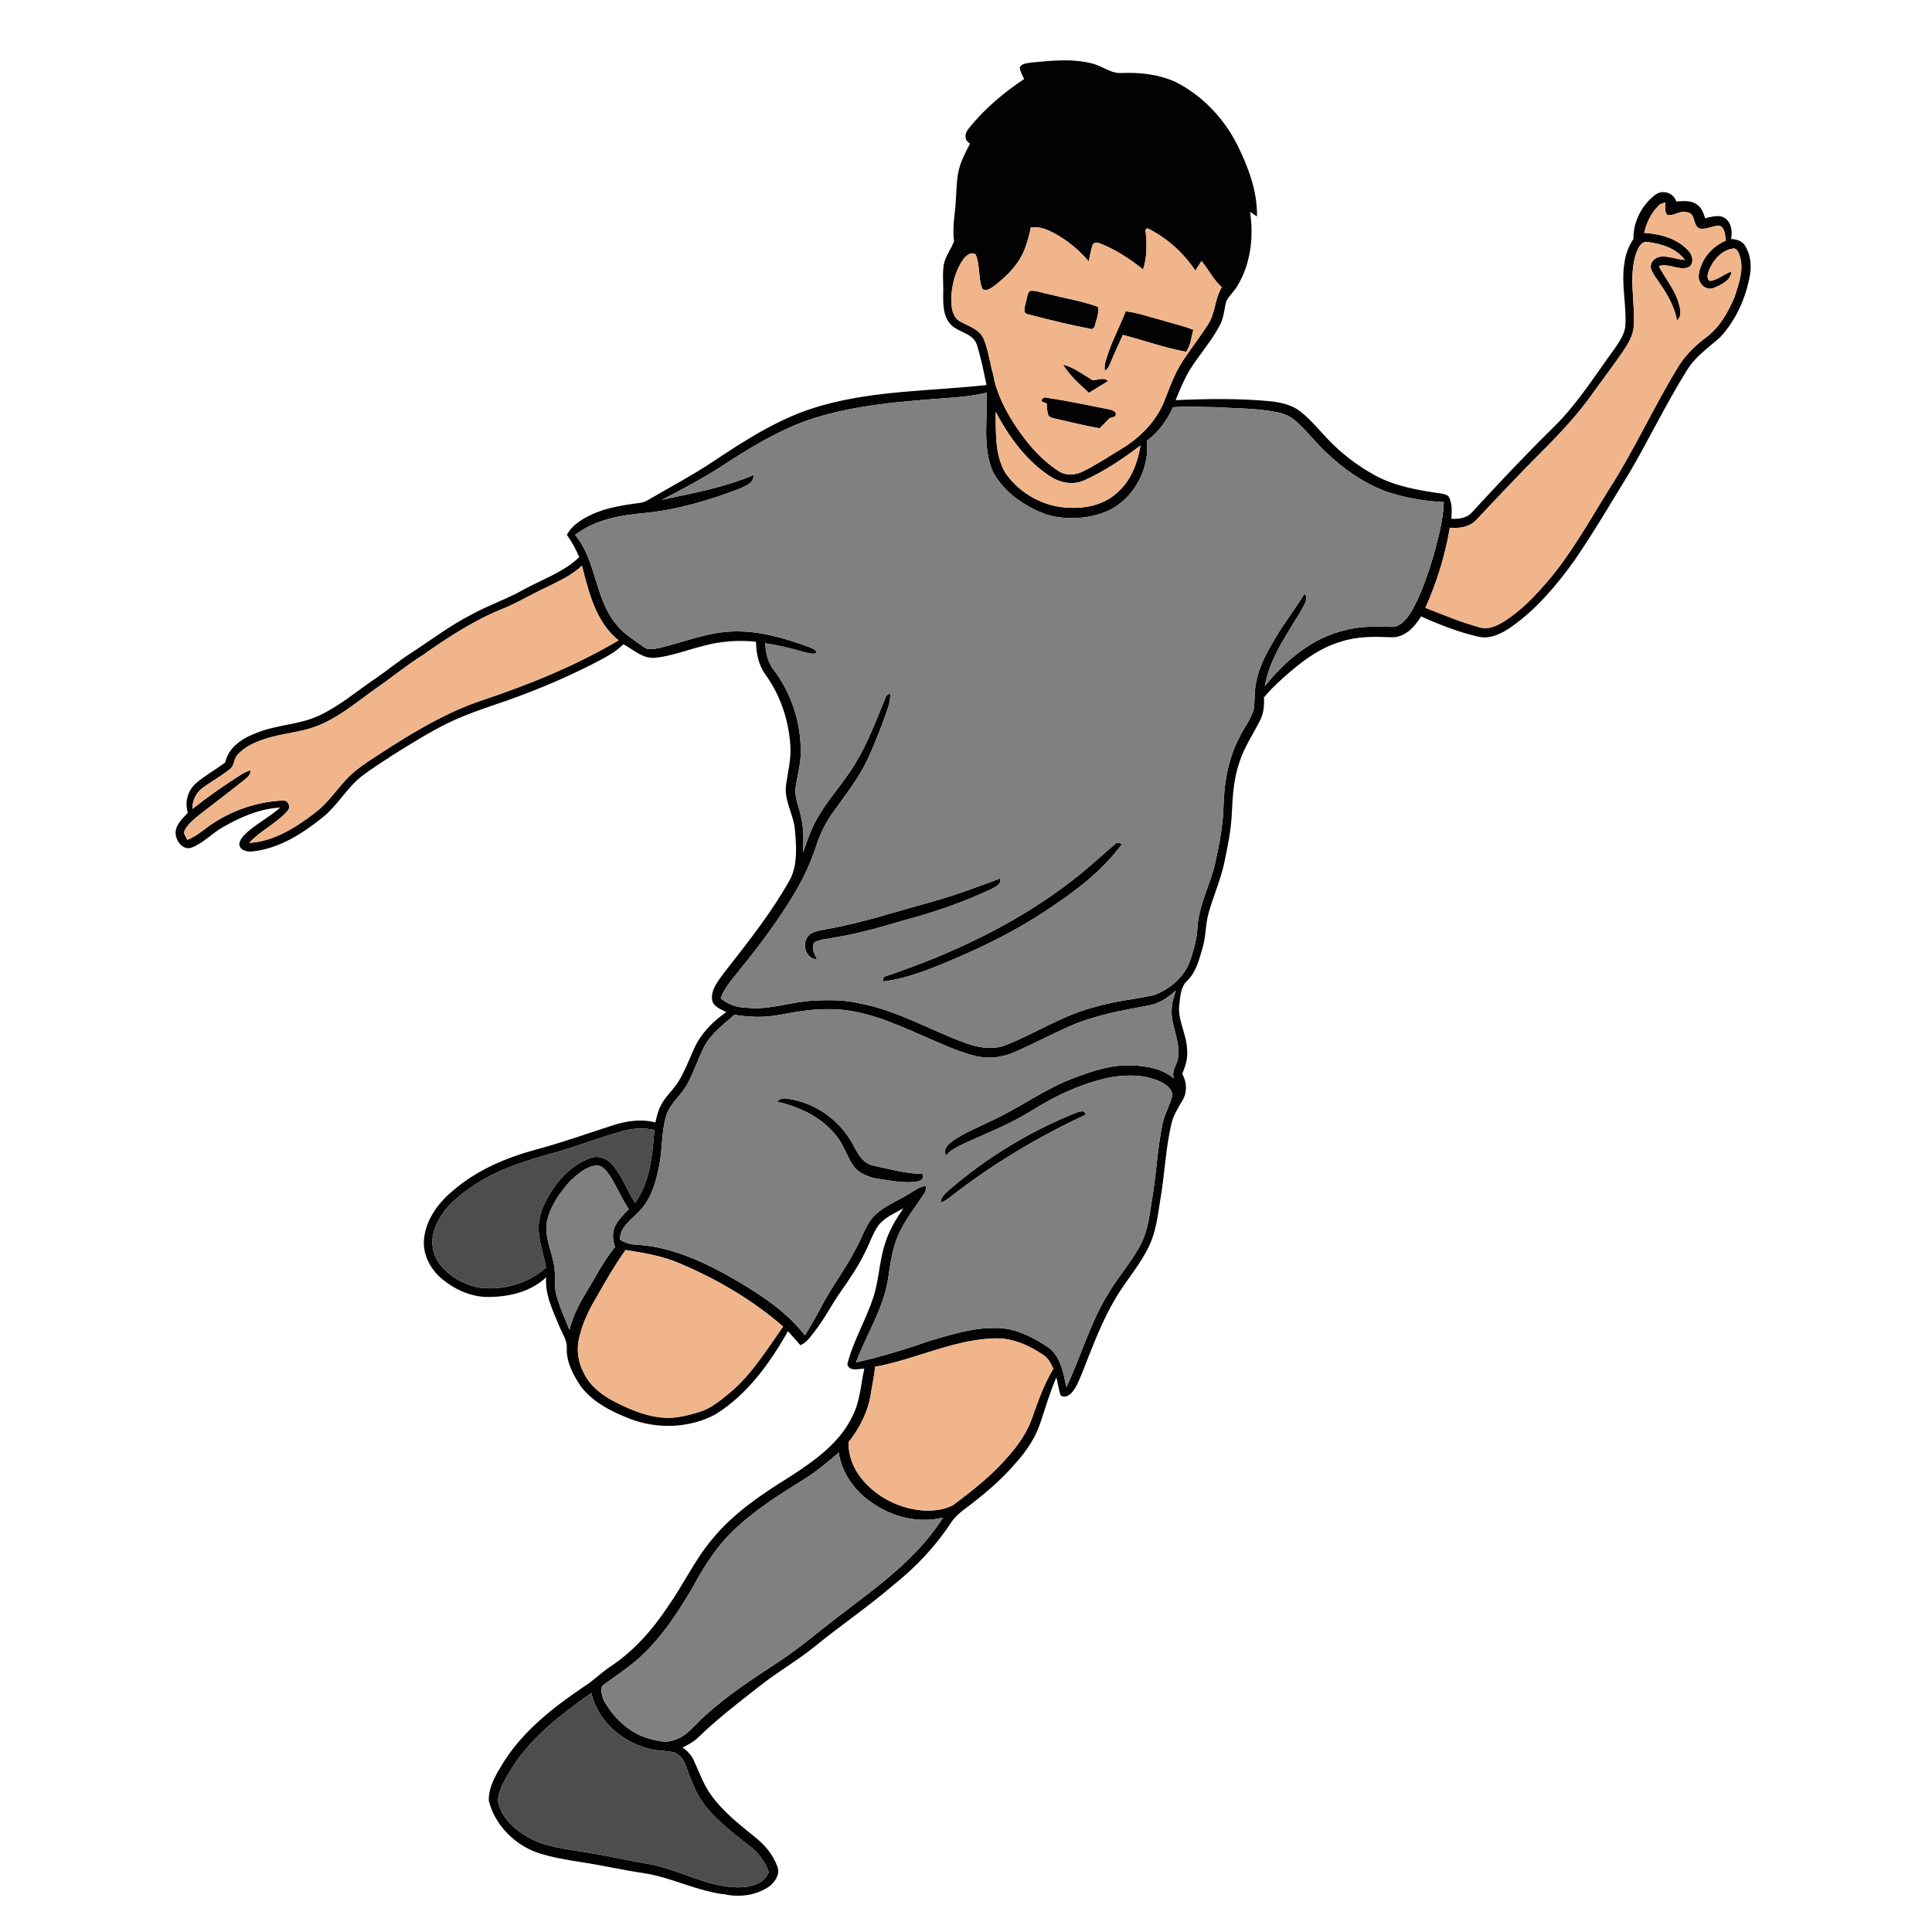 <?xml version="1.0" encoding="UTF-8" ?>
<!DOCTYPE svg PUBLIC "-//W3C//DTD SVG 1.1//EN" "http://www.w3.org/Graphics/SVG/1.1/DTD/svg11.dtd">
<svg width="1000pt" height="1000pt" viewBox="0 0 1000 1000" version="1.1" xmlns="http://www.w3.org/2000/svg">
    <g id="#020202ff">
        <path fill="#020202" opacity="1.00"
            d=" M 533.84 32.37 C 544.15 31.39 554.76 30.24 564.95 32.77 C 570.44 33.99 575.08 38.32 580.95 37.77 C 590.33 37.43 599.98 38.52 608.57 42.47 C 622.50 49.54 633.68 61.43 640.60 75.36 C 646.21 86.78 650.87 99.14 650.61 112.05 C 649.71 111.44 647.92 110.22 647.02 109.62 C 648.95 122.48 647.43 136.33 640.67 147.64 C 639.02 150.63 636.32 152.91 634.70 155.90 C 633.66 160.06 633.45 164.48 631.39 168.34 C 627.03 176.69 620.60 183.72 615.66 191.71 C 612.78 196.60 610.64 201.88 608.49 207.12 C 625.06 206.38 641.72 206.13 658.25 207.76 C 663.44 208.39 668.78 209.66 673.00 212.93 C 679.54 218.04 684.46 224.83 690.47 230.50 C 696.67 236.51 703.72 241.61 711.26 245.80 C 721.87 251.70 734.05 253.77 745.93 255.44 C 747.51 255.81 749.68 256.00 750.23 257.86 C 751.72 261.21 751.42 264.96 751.22 268.53 C 755.10 268.73 759.37 268.19 762.04 265.01 C 775.76 250.12 789.64 235.35 804.09 221.16 C 816.42 209.13 825.52 194.40 835.63 180.58 C 838.05 177.04 840.71 173.37 841.26 169.00 C 842.06 157.96 838.92 146.92 840.84 135.92 C 841.36 131.52 843.02 127.34 845.48 123.68 C 845.31 114.83 849.74 106.13 856.77 100.82 C 860.48 97.94 866.26 99.78 867.62 104.27 C 871.14 104.11 875.10 103.56 878.17 105.75 C 880.71 107.33 881.72 110.26 882.58 112.96 C 885.95 112.26 889.89 110.79 893.01 113.04 C 896.33 115.45 896.69 119.96 896.01 123.69 C 898.68 123.85 901.58 124.54 903.11 126.96 C 905.98 131.37 906.65 136.98 905.82 142.10 C 903.69 154.19 898.51 165.99 889.98 174.92 C 883.90 180.20 877.10 184.95 872.93 192.02 C 862.30 209.04 853.64 227.19 843.50 244.49 C 834.30 259.56 825.33 274.80 815.41 289.41 C 806.07 302.47 795.61 315.07 782.40 324.38 C 777.40 327.85 771.40 331.02 765.13 329.54 C 754.92 327.16 745.10 323.38 735.58 319.04 C 732.21 324.51 727.05 330.21 720.02 329.84 C 711.61 329.50 702.99 329.32 694.87 331.88 C 682.70 335.18 672.62 343.24 663.43 351.55 C 660.18 354.50 657.00 357.57 654.23 360.99 C 654.43 365.10 654.11 369.35 652.13 373.04 C 648.60 379.95 644.23 386.49 641.72 393.89 C 638.62 402.59 637.98 411.91 637.59 421.07 C 637.18 430.05 635.31 438.85 633.46 447.62 C 631.52 455.93 628.10 463.79 625.75 471.97 C 623.82 478.27 624.29 485.01 622.25 491.28 C 620.59 497.03 618.99 503.18 614.61 507.53 C 611.11 510.59 610.99 515.59 610.41 519.86 C 609.39 527.93 614.18 535.13 614.42 543.08 C 614.94 547.49 613.64 551.80 611.90 555.80 C 614.25 559.89 614.59 565.11 612.22 569.27 C 609.94 573.20 607.41 577.08 606.35 581.56 C 603.32 594.25 602.90 607.36 600.69 620.19 C 599.33 628.49 598.52 637.07 594.84 644.75 C 590.35 654.48 583.05 662.47 577.63 671.64 C 570.32 683.79 565.44 697.16 560.24 710.29 C 558.68 713.91 557.41 717.80 554.76 720.81 C 553.38 722.39 550.81 723.80 548.93 722.17 C 547.98 719.17 547.58 716.03 546.77 713.00 C 543.44 720.58 541.12 728.53 538.53 736.38 C 535.96 744.12 531.37 751.01 525.94 757.03 C 518.12 766.22 508.81 773.98 499.18 781.19 C 496.53 783.15 494.05 785.40 492.23 788.17 C 484.16 800.45 473.96 811.24 462.47 820.38 C 449.49 831.56 435.28 841.19 421.99 852.00 C 412.75 859.56 402.28 865.41 392.98 872.89 C 382.14 881.33 371.21 889.74 361.35 899.34 C 359.02 901.54 356.20 903.12 353.32 904.48 C 355.62 906.24 357.84 908.27 359.01 910.99 C 361.94 917.27 364.21 923.95 368.39 929.57 C 374.43 937.84 382.58 944.22 390.47 950.62 C 395.73 954.72 400.26 960.00 402.43 966.39 C 403.84 970.18 401.14 974.01 398.32 976.31 C 391.76 980.89 383.28 982.22 375.51 980.56 C 360.52 978.94 347.00 971.35 332.09 969.37 C 321.65 967.81 311.36 965.41 300.93 963.86 C 293.46 962.69 285.98 961.44 278.77 959.14 C 266.49 955.07 256.21 944.70 253.01 932.10 C 252.74 924.61 257.09 917.95 260.85 911.78 C 271.78 894.61 288.36 882.25 305.04 871.11 C 309.01 868.02 312.73 864.62 316.99 861.92 C 328.56 853.95 337.97 843.29 345.66 831.61 C 353.63 820.43 359.37 807.80 368.18 797.21 C 379.45 783.20 394.66 773.14 409.78 763.76 C 422.02 755.73 434.73 746.71 441.17 733.10 C 445.23 725.46 445.50 716.66 447.38 708.39 C 444.41 708.43 439.63 710.16 438.59 706.10 C 441.57 694.22 448.03 683.53 451.89 671.94 C 454.97 662.82 455.05 653.04 458.02 643.90 C 460.04 637.20 463.63 631.11 467.63 625.42 C 463.04 628.06 457.75 630.06 454.52 634.50 C 451.62 638.61 450.18 643.50 447.85 647.93 C 444.40 655.18 439.86 661.82 435.28 668.39 C 430.51 675.09 426.84 682.50 421.77 689.00 C 419.58 691.69 417.65 694.91 414.28 696.27 C 412.13 693.85 409.97 691.44 407.85 689.00 C 398.42 705.69 386.75 721.92 370.18 732.16 C 356.60 739.34 339.96 739.82 325.72 734.24 C 316.34 730.54 306.82 725.77 300.61 717.54 C 296.76 711.74 293.21 705.22 293.35 698.06 C 293.72 693.84 291.09 690.34 289.57 686.64 C 289.55 686.60 289.51 686.50 289.49 686.46 C 286.21 678.33 281.93 670.12 282.72 661.06 C 274.86 668.61 263.62 671.24 253.01 671.32 C 244.16 671.44 235.64 667.61 228.88 662.08 C 222.76 657.02 218.61 649.15 219.49 641.08 C 220.57 631.14 226.85 622.55 234.39 616.34 C 246.79 605.57 262.24 599.08 277.97 594.87 C 291.35 591.30 304.36 586.54 317.56 582.37 C 324.50 580.11 332.05 579.08 339.21 580.98 C 339.95 577.94 340.62 574.84 342.11 572.07 C 344.39 567.54 348.38 564.23 351.06 559.98 C 354.49 554.44 356.74 548.30 359.44 542.39 C 362.94 534.74 369.08 528.59 375.94 523.88 C 372.98 522.28 368.79 520.96 368.50 516.97 C 368.21 511.81 371.85 507.59 374.68 503.63 C 387.02 487.80 399.69 472.05 409.36 454.39 C 412.81 446.80 412.18 438.16 411.50 430.07 C 410.99 421.84 405.63 414.43 406.89 406.03 C 407.81 399.37 409.60 392.75 409.09 385.96 C 408.23 372.81 403.93 359.65 396.05 349.00 C 392.60 344.11 391.40 338.04 391.29 332.16 C 382.03 331.19 372.60 331.89 363.63 334.43 C 355.42 336.44 347.45 339.67 338.99 340.48 C 332.64 341.02 327.89 336.26 322.70 333.47 C 319.55 336.52 315.83 338.90 311.98 340.97 C 296.06 349.49 279.40 356.57 262.40 362.61 C 252.40 366.03 242.31 369.28 232.75 373.83 C 222.43 378.81 212.73 384.94 203.03 391.00 C 197.60 394.57 192.08 398.02 186.95 401.99 C 179.35 408.09 174.62 416.96 167.03 423.07 C 156.57 431.44 144.67 439.12 131.05 440.65 C 128.27 441.07 124.26 440.41 123.84 437.00 C 124.18 434.18 126.41 432.16 128.39 430.36 C 133.66 425.87 139.85 422.62 145.02 418.01 C 134.41 418.54 124.33 422.96 115.23 428.22 C 109.75 431.34 105.36 436.22 99.47 438.62 C 94.69 440.49 90.95 435.27 90.86 431.01 C 91.01 426.69 94.50 423.65 97.22 420.71 C 95.51 415.29 97.14 409.17 101.43 405.42 C 106.12 401.37 111.62 398.39 116.56 394.65 C 118.24 386.56 125.97 381.82 133.19 379.20 C 143.58 375.01 155.21 375.16 165.36 370.29 C 175.87 365.35 184.73 357.72 194.26 351.24 C 200.20 347.25 205.69 342.63 211.68 338.71 C 222.44 331.79 232.62 323.92 244.06 318.10 C 252.80 313.23 262.37 310.12 271.06 305.15 C 280.77 299.83 291.68 296.19 299.81 288.38 C 298.08 284.34 296.04 280.44 293.41 276.91 C 295.64 272.41 299.96 269.58 304.25 267.29 C 311.42 263.50 319.50 261.97 327.45 260.80 C 329.98 260.36 332.74 260.44 335.00 259.05 C 346.12 252.51 357.56 246.51 368.34 239.41 C 386.25 227.45 404.74 215.48 425.75 209.80 C 453.38 202.03 482.30 202.41 510.60 199.29 C 509.16 192.28 507.75 185.22 505.62 178.39 C 503.52 172.06 495.40 172.18 491.61 167.40 C 488.10 163.13 488.13 157.23 488.20 151.99 C 488.40 147.03 487.70 142.04 488.48 137.11 C 489.21 132.58 492.38 129.01 493.82 124.75 C 492.71 117.49 494.51 110.30 494.77 103.05 C 495.20 97.50 495.09 91.83 496.69 86.45 C 497.93 82.15 500.14 78.24 502.11 74.25 C 498.86 72.63 499.29 68.88 501.42 66.48 C 509.46 56.42 519.42 48.03 530.10 40.89 C 529.25 38.99 528.06 37.15 527.83 35.03 C 528.74 32.66 531.75 32.80 533.84 32.37 M 858.48 106.47 C 854.58 110.23 852.21 115.31 851.02 120.54 C 859.39 121.05 868.36 123.45 874.08 129.97 C 876.26 132.21 877.07 137.05 873.61 138.48 C 868.59 140.00 863.62 136.02 858.60 137.75 C 861.83 143.95 866.52 149.40 868.64 156.16 C 869.64 159.31 870.85 163.34 868.00 165.91 C 866.65 158.15 862.43 151.34 857.96 145.03 C 856.66 143.11 855.18 141.22 854.55 138.97 C 853.73 135.69 856.95 132.97 859.98 132.78 C 864.09 132.57 867.97 134.34 872.06 134.52 C 867.70 128.52 859.98 126.22 852.95 125.25 C 849.49 124.59 847.89 128.45 846.88 131.04 C 842.78 143.38 846.49 156.41 845.61 169.05 C 845.28 173.64 842.85 177.71 840.36 181.46 C 835.38 188.73 830.05 195.74 824.90 202.89 C 817.14 213.96 807.94 223.92 798.36 233.42 C 786.73 245.12 775.38 257.10 764.12 269.14 C 760.59 272.82 755.30 273.62 750.44 273.15 C 748.04 287.44 743.68 301.38 737.81 314.62 C 747.10 318.24 756.32 322.13 765.97 324.75 C 770.43 326.05 774.85 323.90 778.58 321.60 C 785.75 316.99 792.04 311.10 797.65 304.70 C 811.72 289.45 821.70 271.11 832.61 253.60 C 845.62 233.42 855.53 211.45 867.97 190.93 C 871.65 184.51 876.97 179.22 882.84 174.78 C 889.97 169.65 894.40 161.71 897.78 153.80 C 900.02 146.73 903.01 139.00 900.21 131.65 C 899.65 130.34 898.77 128.31 897.03 128.64 C 891.10 129.51 886.78 134.55 884.58 139.82 C 884.00 141.57 883.09 144.05 884.90 145.41 C 889.15 145.11 892.23 141.81 896.16 140.59 C 895.82 145.31 890.74 147.47 886.95 149.06 C 882.67 150.78 878.47 146.22 879.31 142.03 C 880.43 134.30 886.07 127.51 893.28 124.59 C 892.83 121.88 893.03 118.12 890.07 116.80 C 886.61 116.79 883.39 118.81 879.91 118.35 C 875.86 117.05 877.94 110.22 873.13 109.87 C 869.50 108.67 866.38 112.11 862.92 111.20 C 861.37 109.42 862.06 106.93 861.89 104.80 C 860.68 105.20 859.34 105.44 858.48 106.47 M 530.77 127.85 C 527.98 136.13 521.57 142.58 514.82 147.83 C 513.02 149.06 510.55 151.19 508.41 149.43 C 506.32 143.80 507.29 137.45 505.08 131.86 C 503.12 129.98 500.13 132.12 498.83 133.87 C 494.63 139.67 492.76 146.92 492.35 153.99 C 492.41 158.29 492.57 163.74 496.70 166.24 C 501.01 168.74 506.63 170.18 508.98 175.03 C 511.62 180.98 512.22 187.56 514.06 193.77 C 515.41 202.00 519.07 209.63 523.27 216.76 C 529.77 227.22 537.63 237.23 548.11 243.95 C 551.98 246.36 556.94 245.88 560.87 243.85 C 567.60 240.45 573.93 236.32 580.36 232.38 C 590.47 226.36 599.22 217.30 603.23 206.07 C 606.10 198.65 608.97 191.11 613.68 184.63 C 617.41 179.06 621.57 173.79 625.15 168.13 C 629.13 162.25 628.67 154.67 632.40 148.66 C 628.08 144.85 625.61 139.47 621.88 135.13 C 620.82 136.78 619.76 138.43 618.70 140.08 C 612.51 130.78 603.93 123.04 593.87 118.14 C 593.63 118.33 593.13 118.72 592.88 118.91 C 593.69 125.78 593.81 132.80 591.68 139.46 C 585.01 134.15 577.81 129.39 569.88 126.20 C 568.46 125.59 566.53 125.08 565.55 126.67 C 564.57 129.47 564.19 132.42 563.53 135.30 C 559.22 130.29 554.26 125.84 548.59 122.42 C 544.05 119.73 539.04 116.93 533.55 117.72 C 532.88 121.16 532.00 124.56 530.77 127.85 M 493.10 205.79 C 467.80 207.76 442.04 209.30 417.84 217.58 C 401.74 223.38 387.07 232.45 372.81 241.78 C 363.05 247.98 352.85 253.48 342.54 258.71 C 358.55 255.29 374.82 252.34 389.96 245.91 C 390.38 250.35 385.28 251.67 382.14 253.22 C 366.59 259.09 350.46 263.88 333.87 265.51 C 321.23 266.67 307.99 268.87 297.69 276.86 C 308.80 290.29 307.76 309.68 318.90 323.09 C 322.68 328.07 328.20 331.14 333.11 334.84 C 335.48 336.78 338.77 335.80 341.50 335.34 C 353.33 332.48 364.82 327.79 377.07 326.94 C 391.73 325.96 406.08 330.17 419.66 335.25 C 420.73 335.92 423.02 336.41 422.29 338.19 C 419.80 338.72 417.36 337.76 414.98 337.18 C 408.79 335.34 402.46 333.96 396.08 332.94 C 396.36 337.50 397.23 342.21 399.93 346.01 C 409.76 358.67 414.99 374.91 414.43 390.93 C 414.22 396.38 412.70 401.64 411.89 407.01 C 410.96 412.53 413.67 417.69 414.65 423.01 C 416.11 429.01 415.93 435.23 415.63 441.35 C 416.75 437.98 417.91 434.61 419.27 431.33 C 424.47 417.90 435.08 407.70 442.48 395.56 C 449.09 384.79 453.51 372.89 458.29 361.25 C 458.62 360.00 459.68 359.34 460.82 358.93 C 460.82 361.47 460.48 364.02 459.61 366.43 C 456.71 375.01 453.35 383.44 449.68 391.73 C 445.12 401.90 438.17 410.69 431.72 419.69 C 427.72 425.05 424.70 431.07 422.61 437.42 C 420.05 445.42 416.57 453.11 412.39 460.39 C 403.95 474.89 393.93 488.39 383.33 501.38 C 379.62 506.28 375.08 510.81 373.02 516.74 C 376.92 520.00 381.84 521.63 386.90 521.66 C 398.48 522.82 409.56 518.49 421.03 517.91 C 429.05 517.54 437.20 517.44 445.06 519.38 C 464.51 522.98 481.66 533.36 500.09 539.99 C 506.67 542.40 514.12 543.54 520.81 540.86 C 536.38 534.64 550.65 525.19 567.07 521.12 C 576.93 518.14 587.23 517.24 597.27 515.11 C 605.83 511.87 613.72 505.17 616.37 496.14 C 618.03 490.91 619.58 485.59 619.78 480.06 C 620.50 468.43 626.38 458.09 628.94 446.89 C 631.22 436.72 633.18 426.42 633.34 415.97 C 633.74 404.12 635.95 392.16 641.55 381.60 C 643.87 376.67 647.55 372.34 648.96 367.01 C 649.61 362.40 649.12 357.66 650.21 353.10 C 651.76 344.30 656.40 336.53 660.89 328.95 C 665.36 321.52 670.84 314.74 675.18 307.23 C 677.34 309.68 675.28 312.72 674.04 315.06 C 666.56 327.87 657.20 340.25 654.67 355.23 C 665.27 341.85 679.29 330.08 696.27 326.17 C 704.00 324.13 712.06 324.16 719.99 324.45 C 724.94 324.74 728.19 320.27 730.52 316.54 C 735.71 307.58 738.88 297.63 741.96 287.80 C 744.34 278.64 747.04 269.41 747.31 259.88 C 736.97 259.44 726.66 257.57 716.88 254.20 C 705.32 249.75 695.02 242.43 686.11 233.90 C 680.80 228.88 676.39 222.98 670.90 218.14 C 668.14 215.57 664.58 214.03 660.91 213.34 C 650.09 211.20 639.00 211.40 628.03 210.72 C 621.06 210.76 614.07 210.14 607.11 210.81 C 604.14 217.61 599.55 223.66 593.63 228.16 C 595.29 244.04 585.30 260.85 569.89 265.80 C 560.88 268.72 550.90 269.04 541.80 266.35 C 530.44 262.29 519.65 254.88 513.86 244.06 C 508.46 231.15 511.17 216.83 510.79 203.27 C 504.97 204.57 499.05 205.38 493.10 205.79 M 520.31 244.67 C 527.79 255.58 540.69 262.71 553.98 262.80 C 563.01 263.27 572.64 260.71 579.15 254.17 C 585.70 247.98 588.93 239.29 590.31 230.56 C 581.34 237.41 571.88 243.77 561.59 248.46 C 555.73 251.28 548.78 250.07 543.51 246.52 C 531.09 238.45 522.22 226.04 515.33 213.15 C 515.56 223.74 514.80 235.16 520.31 244.67 M 282.31 304.25 C 274.59 307.82 267.33 312.34 259.39 315.43 C 244.92 321.39 231.76 329.96 219.03 338.95 C 210.48 344.29 202.72 350.74 194.43 356.44 C 185.00 363.14 176.06 370.83 165.26 375.31 C 156.19 379.19 146.13 379.41 136.85 382.57 C 131.69 384.25 126.45 386.59 122.86 390.81 C 121.08 392.71 121.31 395.69 119.61 397.58 C 115.02 401.46 109.66 404.27 104.86 407.85 C 101.40 410.34 99.54 414.47 99.60 418.70 C 107.89 412.19 116.49 406.09 125.43 400.53 C 126.73 399.76 128.14 399.23 129.54 398.68 C 129.90 400.91 128.09 402.33 126.58 403.59 C 118.98 409.66 111.20 415.49 103.53 421.48 C 100.54 423.96 97.24 426.41 95.50 429.99 C 94.76 431.69 96.44 433.20 96.93 434.74 C 102.11 432.71 106.14 428.74 110.77 425.80 C 121.52 418.86 134.13 414.82 146.91 414.30 C 149.44 414.52 150.55 417.91 148.82 419.70 C 143.10 426.25 134.83 429.88 128.96 436.28 C 141.76 435.55 152.97 428.38 162.89 420.82 C 169.18 416.14 173.61 409.58 178.83 403.84 C 183.98 398.11 190.63 394.12 197.00 389.92 C 213.80 379.01 231.13 368.52 250.27 362.23 C 274.44 354.12 298.19 344.45 320.17 331.44 C 308.40 321.98 304.77 306.70 301.23 292.78 C 295.83 297.94 288.90 300.95 282.31 304.25 M 608.54 512.69 C 604.51 516.50 599.66 519.65 594.10 520.51 C 580.20 523.08 566.13 525.61 553.14 531.42 C 543.59 535.63 534.39 540.60 524.78 544.70 C 518.76 547.32 511.94 548.17 505.52 546.71 C 495.83 544.48 486.88 540.03 477.77 536.20 C 462.00 529.23 445.51 521.89 427.92 522.37 C 419.68 522.25 411.56 523.84 403.49 525.29 C 395.82 526.76 387.87 526.58 380.20 525.22 C 374.40 530.36 367.81 535.10 364.26 542.21 C 361.02 548.76 358.81 555.80 355.15 562.15 C 351.95 567.53 346.51 571.52 344.75 577.74 C 342.36 585.88 342.90 594.50 341.31 602.79 C 339.62 611.42 337.25 620.49 330.88 626.94 C 326.85 631.24 320.78 635.05 320.90 641.68 C 323.63 643.41 326.77 644.22 330.00 644.28 C 348.68 645.51 365.91 653.87 381.83 663.14 C 394.63 670.77 407.45 679.28 416.67 691.19 C 419.65 686.28 422.52 681.30 425.18 676.21 C 430.60 665.82 437.87 656.52 443.15 646.05 C 446.46 640.12 448.26 633.12 453.42 628.41 C 458.30 623.96 464.57 621.53 470.17 618.17 C 473.04 616.41 475.81 614.17 479.29 613.83 C 479.50 615.39 479.07 616.92 478.12 618.17 C 473.55 625.00 468.43 631.54 465.02 639.06 C 461.68 646.60 460.77 654.88 459.51 662.95 C 456.87 678.03 448.34 691.03 443.06 705.19 C 455.92 702.27 468.57 698.47 481.00 694.08 C 492.70 690.68 504.62 686.80 516.96 687.40 C 526.12 687.71 534.48 692.12 542.00 697.00 C 548.94 701.57 550.39 710.51 551.95 718.04 C 559.32 702.49 563.95 685.68 572.86 670.84 C 578.36 661.12 586.20 652.90 591.08 642.81 C 594.35 635.97 595.03 628.32 596.27 620.94 C 598.53 607.86 599.02 594.53 601.76 581.52 C 602.80 576.45 605.68 571.98 606.79 566.93 C 606.78 563.88 604.04 561.66 601.56 560.34 C 593.48 556.19 583.90 556.12 575.12 557.56 C 560.41 560.51 546.61 566.93 533.97 574.89 C 523.11 581.70 511.11 586.35 499.49 591.68 C 496.01 593.43 492.22 594.95 489.69 598.07 C 487.77 595.16 490.59 592.40 492.80 590.78 C 499.00 586.27 506.26 583.57 513.07 580.15 C 527.76 573.46 540.80 563.53 556.00 557.89 C 565.58 554.33 575.59 550.92 585.96 551.43 C 593.52 551.77 601.61 553.12 607.57 558.18 C 606.06 553.84 610.04 550.34 609.86 546.07 C 610.68 537.47 605.37 529.63 606.58 521.04 C 606.63 518.12 607.91 515.48 608.54 512.69 M 321.85 585.55 C 311.51 588.50 301.44 592.29 291.17 595.43 C 275.61 599.81 259.66 604.10 245.99 613.05 C 237.54 618.69 228.88 625.44 225.28 635.32 C 222.80 641.29 223.36 648.47 227.20 653.75 C 232.13 660.55 240.03 664.95 248.19 666.51 C 260.42 668.00 273.30 664.36 282.60 656.17 C 281.54 649.39 278.88 642.89 278.76 635.97 C 278.65 629.44 281.36 623.24 284.70 617.76 C 289.55 609.85 296.47 602.69 305.35 599.50 C 309.54 597.76 314.29 599.54 317.04 602.96 C 322.02 608.81 324.69 616.17 328.70 622.66 C 336.49 611.71 337.69 597.83 338.71 584.85 C 333.13 583.61 327.32 584.01 321.85 585.55 M 295.22 611.19 C 289.92 616.99 285.22 623.74 283.27 631.46 C 281.45 639.15 285.20 646.49 286.58 653.91 C 287.87 659.28 286.55 664.90 287.97 670.26 C 289.62 676.48 292.37 682.32 294.74 688.29 C 296.38 681.75 299.34 675.64 302.86 669.92 C 307.88 661.66 312.23 652.90 318.39 645.40 C 317.02 641.92 316.74 637.83 318.48 634.43 C 320.19 631.13 322.90 628.51 325.44 625.87 C 321.74 620.28 319.16 614.05 315.59 608.41 C 313.93 606.17 312.03 603.32 308.95 603.23 C 303.43 603.66 299.12 607.65 295.22 611.19 M 308.66 671.63 C 304.81 677.94 301.62 684.72 299.91 691.94 C 298.33 697.96 299.01 704.50 301.89 710.03 C 305.18 717.40 311.96 722.48 319.01 725.97 C 326.81 729.88 335.11 733.32 343.92 733.81 C 350.02 734.22 355.99 732.61 361.78 730.88 C 368.21 729.03 373.32 724.46 378.41 720.33 C 389.44 710.86 397.02 698.34 405.34 686.62 C 389.54 672.88 371.25 662.16 351.99 654.02 C 343.05 650.11 333.35 648.48 323.77 647.01 C 318.21 654.89 313.35 663.22 308.66 671.63 M 452.95 707.44 C 452.57 712.03 451.49 716.52 450.81 721.08 C 449.46 730.44 445.02 739.10 439.21 746.47 C 439.08 752.48 441.05 758.55 444.56 763.45 C 451.94 773.92 464.21 780.51 476.88 781.74 C 482.37 782.15 488.17 781.69 493.15 779.14 C 503.37 771.52 513.52 763.59 521.83 753.83 C 527.00 748.07 531.50 741.58 534.11 734.25 C 537.19 725.40 540.38 716.50 545.21 708.42 C 543.99 705.95 542.80 703.29 540.48 701.66 C 532.77 696.30 523.65 692.21 514.06 692.79 C 492.86 693.59 473.60 703.71 452.95 707.44 M 414.61 766.66 C 403.24 773.71 391.92 780.98 381.96 789.98 C 371.86 798.91 364.51 810.44 358.19 822.22 C 351.96 832.69 345.37 843.06 337.01 851.98 C 330.10 859.91 321.23 865.71 312.76 871.79 C 309.97 873.50 311.71 877.18 312.27 879.70 C 317.13 888.50 324.69 896.19 334.40 899.43 C 339.26 900.88 344.66 902.55 349.59 900.41 C 355.90 898.34 359.67 892.59 364.48 888.44 C 376.27 877.62 389.70 868.85 403.06 860.13 C 414.23 852.75 424.33 843.96 434.99 835.90 C 454.35 821.11 474.90 806.51 488.07 785.54 C 475.38 788.62 461.77 785.20 451.23 777.77 C 442.49 771.76 435.62 762.50 434.12 751.84 C 427.95 757.20 421.63 762.43 414.61 766.66 M 265.83 913.81 C 262.40 919.48 258.24 925.26 257.67 932.05 C 259.70 942.58 269.31 949.47 278.56 953.51 C 289.69 957.43 301.60 958.13 313.10 960.45 C 321.05 962.10 329.03 963.62 337.03 965.05 C 351.96 967.95 365.55 976.39 381.00 976.87 C 387.34 977.05 395.27 975.63 397.88 968.96 C 395.94 963.19 392.00 958.34 387.10 954.81 C 379.69 949.02 372.20 943.14 366.05 935.98 C 360.79 929.84 357.94 922.19 355.28 914.68 C 354.12 911.29 351.99 907.74 348.25 906.89 C 343.92 905.99 339.39 906.27 335.14 904.91 C 321.48 901.26 309.15 890.37 306.08 876.24 C 291.16 886.96 275.97 898.16 265.83 913.81 Z" />
        <path fill="#020202" opacity="1.00"
            d=" M 533.46 150.48 C 536.70 150.37 539.81 151.74 542.99 152.30 C 551.41 154.45 560.14 155.80 568.28 158.82 C 568.99 162.36 567.32 166.04 566.40 169.47 C 566.09 169.69 565.47 170.14 565.16 170.36 C 554.09 168.27 543.12 165.56 532.22 162.71 C 528.81 162.14 530.73 158.19 531.06 155.99 C 531.78 154.23 531.52 151.31 533.46 150.48 Z" />
        <path fill="#020202" opacity="1.00"
            d=" M 582.64 161.13 C 588.75 161.83 594.59 163.96 600.53 165.47 C 606.22 167.32 612.14 168.46 617.69 170.73 C 616.50 174.47 616.40 179.02 613.89 182.08 C 602.81 180.01 592.09 176.25 581.21 173.32 C 579.28 177.72 577.15 182.03 575.32 186.48 C 574.43 188.46 573.83 190.76 571.84 191.97 C 571.35 188.49 572.78 185.23 573.87 182.02 C 576.35 174.87 579.97 168.20 582.64 161.13 Z" />
        <path fill="#020202" opacity="1.00"
            d=" M 550.21 188.72 C 555.92 190.12 560.60 193.92 565.60 196.83 C 568.21 196.69 571.38 195.07 573.53 197.27 C 570.24 199.32 566.89 201.26 563.62 203.33 C 558.74 198.86 553.67 194.44 550.21 188.72 Z" />
        <path fill="#020202" opacity="1.00"
            d=" M 539.03 207.73 C 539.25 206.15 540.33 205.34 541.92 205.90 C 552.52 207.40 562.99 209.76 573.51 211.78 C 575.38 212.07 578.87 213.12 577.08 215.60 C 576.40 215.81 575.03 216.21 574.35 216.42 C 572.64 218.21 570.90 219.98 569.11 221.70 C 561.65 220.38 554.30 218.54 546.91 216.88 C 545.51 216.46 543.91 216.33 542.80 215.29 C 541.88 213.29 541.94 211.03 541.82 208.89 C 540.89 208.49 539.96 208.11 539.03 207.73 Z" />
        <path fill="#020202" opacity="1.00"
            d=" M 577.05 436.98 C 578.05 435.74 579.55 436.37 580.78 436.84 C 570.63 450.69 556.76 461.18 542.57 470.57 C 528.05 480.38 512.38 488.35 496.32 495.30 C 483.73 500.72 470.87 506.24 457.18 508.03 C 456.73 506.42 457.51 505.41 459.07 505.08 C 493.41 493.48 526.72 477.72 555.44 455.38 C 562.94 449.61 569.86 443.13 577.05 436.98 Z" />
        <path fill="#020202" opacity="1.00"
            d=" M 481.03 467.12 C 493.44 463.72 505.50 459.25 517.54 454.74 C 518.63 457.78 515.18 458.96 513.12 460.16 C 498.97 466.84 484.14 471.99 469.03 476.03 C 457.14 479.50 445.25 483.07 433.00 485.08 C 429.22 485.90 425.21 486.01 421.67 487.66 C 419.64 490.46 421.56 493.82 422.87 496.46 C 417.24 496.59 415.03 489.00 417.93 484.95 C 420.16 481.86 424.37 481.73 427.76 480.91 C 445.88 477.81 463.33 471.92 481.03 467.12 Z" />
        <path fill="#020202" opacity="1.00"
            d=" M 402.37 570.29 C 403.34 568.72 405.19 568.37 406.91 568.61 C 421.18 570.25 434.25 579.32 441.19 591.84 C 443.67 596.36 446.09 601.89 451.64 603.22 C 460.11 605.07 468.56 607.40 477.27 607.63 C 478.87 609.39 476.71 611.38 474.87 611.53 C 468.39 612.60 461.86 611.20 455.44 610.33 C 450.28 609.55 444.80 607.77 441.65 603.33 C 438.24 598.51 436.77 592.55 432.95 587.98 C 425.46 578.40 414.02 572.90 402.37 570.29 Z" />
        <path fill="#020202" opacity="1.00"
            d=" M 556.22 576.24 C 558.02 575.69 561.41 573.89 561.95 576.97 C 538.34 587.95 515.80 601.34 495.05 617.09 C 492.39 618.99 490.07 621.52 486.84 622.46 C 486.94 619.40 489.54 617.55 491.55 615.64 C 510.77 599.11 532.72 585.74 556.22 576.24 Z" />
    </g>
    <g id="#f0b58bff">
        <path fill="#f0b58b" opacity="1.00"
            d=" M 858.48 106.47 C 859.34 105.44 860.68 105.20 861.89 104.80 C 862.06 106.93 861.37 109.42 862.92 111.20 C 866.38 112.11 869.50 108.67 873.13 109.87 C 877.94 110.22 875.86 117.05 879.91 118.35 C 883.39 118.81 886.61 116.79 890.07 116.80 C 893.03 118.12 892.83 121.88 893.28 124.59 C 886.07 127.51 880.43 134.30 879.31 142.03 C 878.47 146.22 882.67 150.78 886.95 149.06 C 890.74 147.47 895.82 145.31 896.16 140.59 C 892.23 141.81 889.15 145.11 884.90 145.41 C 883.09 144.05 884.00 141.57 884.58 139.82 C 886.78 134.55 891.10 129.51 897.03 128.64 C 898.77 128.31 899.65 130.34 900.21 131.65 C 903.01 139.00 900.02 146.73 897.78 153.80 C 894.40 161.71 889.97 169.65 882.84 174.78 C 876.97 179.22 871.65 184.51 867.97 190.93 C 855.53 211.45 845.62 233.42 832.61 253.60 C 821.70 271.11 811.72 289.45 797.65 304.70 C 792.04 311.10 785.75 316.99 778.58 321.60 C 774.85 323.90 770.43 326.05 765.97 324.75 C 756.32 322.13 747.10 318.24 737.81 314.62 C 743.68 301.38 748.04 287.44 750.44 273.15 C 755.30 273.62 760.59 272.82 764.12 269.14 C 775.38 257.10 786.73 245.12 798.36 233.42 C 807.94 223.92 817.14 213.96 824.90 202.89 C 830.05 195.74 835.38 188.73 840.36 181.46 C 842.85 177.71 845.28 173.64 845.61 169.05 C 846.49 156.41 842.78 143.38 846.88 131.04 C 847.89 128.45 849.49 124.59 852.95 125.25 C 859.98 126.22 867.70 128.52 872.06 134.52 C 867.97 134.34 864.09 132.57 859.98 132.78 C 856.95 132.97 853.73 135.69 854.55 138.97 C 855.18 141.22 856.66 143.11 857.96 145.03 C 862.43 151.34 866.65 158.15 868.00 165.91 C 870.85 163.34 869.64 159.31 868.64 156.16 C 866.52 149.40 861.83 143.95 858.60 137.75 C 863.62 136.02 868.59 140.00 873.61 138.48 C 877.07 137.05 876.26 132.21 874.08 129.97 C 868.36 123.45 859.39 121.05 851.02 120.54 C 852.21 115.31 854.58 110.23 858.48 106.47 Z" />
        <path fill="#f0b58b" opacity="1.00"
            d=" M 530.77 127.85 C 532.00 124.56 532.88 121.16 533.55 117.72 C 539.04 116.93 544.05 119.73 548.59 122.42 C 554.26 125.84 559.22 130.29 563.53 135.30 C 564.19 132.42 564.57 129.47 565.55 126.67 C 566.53 125.08 568.46 125.59 569.88 126.20 C 577.81 129.39 585.01 134.15 591.68 139.46 C 593.81 132.80 593.69 125.78 592.88 118.91 C 593.13 118.72 593.63 118.33 593.87 118.14 C 603.93 123.04 612.51 130.78 618.70 140.08 C 619.76 138.43 620.82 136.78 621.88 135.13 C 625.61 139.47 628.08 144.85 632.40 148.66 C 628.67 154.67 629.13 162.25 625.15 168.13 C 621.57 173.79 617.41 179.06 613.68 184.63 C 608.97 191.11 606.10 198.65 603.23 206.07 C 599.22 217.30 590.47 226.36 580.36 232.38 C 573.93 236.32 567.60 240.45 560.87 243.85 C 556.94 245.88 551.98 246.36 548.11 243.95 C 537.63 237.23 529.77 227.22 523.27 216.76 C 519.07 209.63 515.41 202.00 514.06 193.77 C 512.22 187.56 511.62 180.98 508.98 175.03 C 506.63 170.18 501.01 168.74 496.70 166.24 C 492.57 163.74 492.41 158.29 492.35 153.99 C 492.76 146.92 494.63 139.67 498.83 133.87 C 500.13 132.12 503.12 129.98 505.08 131.86 C 507.29 137.45 506.32 143.80 508.41 149.43 C 510.55 151.19 513.02 149.06 514.82 147.83 C 521.57 142.58 527.98 136.13 530.77 127.85 M 533.46 150.48 C 531.52 151.31 531.78 154.23 531.06 155.99 C 530.73 158.19 528.81 162.14 532.22 162.71 C 543.12 165.56 554.09 168.27 565.16 170.36 C 565.47 170.14 566.09 169.69 566.40 169.47 C 567.32 166.04 568.99 162.36 568.28 158.82 C 560.14 155.80 551.41 154.45 542.99 152.30 C 539.81 151.74 536.70 150.37 533.46 150.48 M 582.64 161.13 C 579.97 168.20 576.35 174.87 573.87 182.02 C 572.78 185.23 571.35 188.49 571.84 191.97 C 573.83 190.76 574.43 188.46 575.32 186.48 C 577.15 182.03 579.28 177.72 581.21 173.32 C 592.09 176.25 602.81 180.01 613.89 182.08 C 616.40 179.02 616.50 174.47 617.69 170.73 C 612.14 168.46 606.22 167.32 600.53 165.47 C 594.59 163.96 588.75 161.83 582.64 161.13 M 550.21 188.72 C 553.67 194.44 558.74 198.86 563.62 203.33 C 566.89 201.26 570.24 199.32 573.53 197.27 C 571.38 195.07 568.21 196.69 565.60 196.83 C 560.60 193.92 555.92 190.12 550.21 188.72 M 539.03 207.73 C 539.96 208.11 540.89 208.49 541.82 208.89 C 541.94 211.03 541.88 213.29 542.80 215.29 C 543.91 216.33 545.51 216.46 546.91 216.88 C 554.30 218.54 561.65 220.38 569.11 221.70 C 570.90 219.98 572.64 218.21 574.35 216.42 C 575.03 216.21 576.40 215.81 577.08 215.60 C 578.87 213.12 575.38 212.07 573.51 211.78 C 562.99 209.76 552.52 207.40 541.92 205.90 C 540.33 205.34 539.25 206.15 539.03 207.73 Z" />
        <path fill="#f0b58b" opacity="1.00"
            d=" M 520.31 244.67 C 514.80 235.16 515.56 223.74 515.33 213.15 C 522.22 226.04 531.09 238.45 543.51 246.52 C 548.78 250.07 555.73 251.28 561.59 248.46 C 571.88 243.77 581.34 237.41 590.31 230.56 C 588.93 239.29 585.70 247.98 579.15 254.17 C 572.64 260.71 563.01 263.27 553.98 262.80 C 540.69 262.71 527.79 255.58 520.31 244.67 Z" />
        <path fill="#f0b58b" opacity="1.00"
            d=" M 282.31 304.25 C 288.90 300.95 295.83 297.94 301.23 292.78 C 304.77 306.70 308.40 321.98 320.17 331.44 C 298.19 344.45 274.44 354.12 250.27 362.23 C 231.13 368.52 213.80 379.01 197.00 389.92 C 190.63 394.12 183.98 398.11 178.83 403.84 C 173.61 409.58 169.18 416.14 162.89 420.82 C 152.97 428.38 141.76 435.55 128.96 436.28 C 134.83 429.88 143.10 426.25 148.82 419.70 C 150.55 417.91 149.44 414.52 146.91 414.30 C 134.13 414.82 121.52 418.86 110.77 425.80 C 106.14 428.74 102.11 432.71 96.93 434.74 C 96.44 433.20 94.76 431.69 95.50 429.99 C 97.24 426.41 100.54 423.96 103.53 421.48 C 111.20 415.49 118.98 409.66 126.58 403.59 C 128.09 402.33 129.90 400.91 129.54 398.68 C 128.14 399.23 126.73 399.76 125.43 400.53 C 116.49 406.09 107.89 412.19 99.60 418.70 C 99.54 414.47 101.40 410.34 104.86 407.85 C 109.66 404.27 115.02 401.46 119.61 397.58 C 121.31 395.69 121.08 392.71 122.86 390.81 C 126.45 386.59 131.69 384.25 136.85 382.57 C 146.13 379.41 156.19 379.19 165.26 375.31 C 176.06 370.83 185.00 363.14 194.43 356.44 C 202.72 350.74 210.48 344.29 219.03 338.95 C 231.76 329.96 244.92 321.39 259.39 315.43 C 267.33 312.34 274.59 307.82 282.31 304.25 Z" />
        <path fill="#f0b58b" opacity="1.00"
            d=" M 308.66 671.63 C 313.35 663.22 318.21 654.89 323.77 647.01 C 333.35 648.48 343.05 650.11 351.99 654.02 C 371.25 662.16 389.54 672.88 405.34 686.62 C 397.02 698.34 389.44 710.86 378.41 720.33 C 373.32 724.46 368.21 729.03 361.78 730.88 C 355.99 732.61 350.02 734.22 343.92 733.81 C 335.11 733.32 326.81 729.88 319.01 725.97 C 311.96 722.48 305.18 717.40 301.89 710.03 C 299.01 704.50 298.33 697.96 299.91 691.94 C 301.62 684.72 304.81 677.94 308.66 671.63 Z" />
        <path fill="#f0b58b" opacity="1.00"
            d=" M 452.95 707.44 C 473.60 703.71 492.86 693.59 514.06 692.79 C 523.65 692.21 532.77 696.30 540.48 701.66 C 542.80 703.29 543.99 705.95 545.21 708.42 C 540.38 716.50 537.19 725.40 534.11 734.25 C 531.50 741.58 527.00 748.07 521.83 753.83 C 513.52 763.59 503.37 771.52 493.15 779.14 C 488.17 781.69 482.37 782.15 476.88 781.74 C 464.21 780.51 451.94 773.92 444.56 763.45 C 441.05 758.55 439.08 752.48 439.21 746.47 C 445.02 739.10 449.46 730.44 450.81 721.08 C 451.49 716.52 452.57 712.03 452.95 707.44 Z" />
    </g>
    <g id="#f11b27ff">
        <path fill="grey" opacity="1.00"
            d=" M 493.10 205.79 C 499.05 205.38 504.97 204.57 510.79 203.27 C 511.17 216.83 508.46 231.15 513.86 244.06 C 519.65 254.88 530.44 262.29 541.80 266.35 C 550.90 269.04 560.88 268.72 569.89 265.80 C 585.30 260.85 595.29 244.04 593.63 228.16 C 599.55 223.66 604.14 217.61 607.11 210.81 C 614.07 210.14 621.06 210.76 628.03 210.72 C 639.00 211.40 650.09 211.20 660.91 213.34 C 664.58 214.03 668.14 215.57 670.90 218.14 C 676.39 222.98 680.80 228.88 686.11 233.90 C 695.02 242.43 705.32 249.75 716.88 254.20 C 726.66 257.57 736.97 259.44 747.31 259.88 C 747.04 269.41 744.34 278.64 741.96 287.80 C 738.88 297.63 735.71 307.58 730.52 316.54 C 728.19 320.27 724.94 324.74 719.99 324.45 C 712.06 324.16 704.00 324.13 696.27 326.17 C 679.29 330.08 665.27 341.85 654.67 355.23 C 657.20 340.25 666.56 327.87 674.04 315.06 C 675.28 312.72 677.34 309.68 675.18 307.23 C 670.84 314.74 665.36 321.52 660.89 328.95 C 656.40 336.53 651.76 344.30 650.21 353.10 C 649.12 357.66 649.61 362.40 648.96 367.01 C 647.55 372.34 643.87 376.67 641.55 381.60 C 635.95 392.16 633.74 404.12 633.34 415.97 C 633.18 426.42 631.22 436.72 628.94 446.89 C 626.38 458.09 620.50 468.43 619.78 480.06 C 619.58 485.59 618.03 490.91 616.37 496.14 C 613.72 505.17 605.83 511.87 597.27 515.11 C 587.23 517.24 576.93 518.14 567.07 521.12 C 550.65 525.19 536.38 534.64 520.81 540.86 C 514.12 543.54 506.67 542.40 500.09 539.99 C 481.66 533.36 464.51 522.98 445.06 519.38 C 437.20 517.44 429.05 517.54 421.03 517.91 C 409.56 518.49 398.48 522.82 386.90 521.66 C 381.84 521.63 376.92 520.00 373.02 516.74 C 375.08 510.81 379.62 506.28 383.33 501.38 C 393.93 488.39 403.95 474.89 412.39 460.39 C 416.57 453.11 420.05 445.42 422.61 437.42 C 424.70 431.07 427.72 425.05 431.72 419.69 C 438.17 410.69 445.12 401.90 449.68 391.73 C 453.35 383.44 456.71 375.01 459.61 366.43 C 460.48 364.02 460.82 361.47 460.82 358.93 C 459.68 359.34 458.62 360.00 458.29 361.25 C 453.51 372.89 449.09 384.79 442.48 395.56 C 435.08 407.70 424.47 417.90 419.27 431.33 C 417.91 434.61 416.75 437.98 415.63 441.35 C 415.93 435.23 416.11 429.01 414.65 423.01 C 413.67 417.69 410.96 412.53 411.89 407.01 C 412.70 401.64 414.22 396.38 414.43 390.93 C 414.99 374.91 409.76 358.67 399.93 346.01 C 397.23 342.21 396.36 337.50 396.08 332.94 C 402.46 333.96 408.79 335.34 414.98 337.18 C 417.36 337.76 419.80 338.72 422.29 338.19 C 423.02 336.41 420.73 335.92 419.66 335.25 C 406.08 330.17 391.73 325.96 377.07 326.94 C 364.82 327.79 353.33 332.48 341.50 335.34 C 338.77 335.80 335.48 336.78 333.11 334.84 C 328.20 331.14 322.68 328.07 318.90 323.09 C 307.76 309.68 308.80 290.29 297.69 276.86 C 307.99 268.87 321.23 266.67 333.87 265.51 C 350.46 263.88 366.59 259.09 382.14 253.22 C 385.28 251.67 390.38 250.35 389.96 245.91 C 374.82 252.34 358.55 255.29 342.54 258.71 C 352.85 253.48 363.05 247.98 372.81 241.78 C 387.07 232.45 401.74 223.38 417.84 217.58 C 442.04 209.30 467.80 207.76 493.10 205.79 M 577.05 436.98 C 569.86 443.13 562.94 449.61 555.44 455.38 C 526.72 477.72 493.41 493.48 459.07 505.08 C 457.51 505.41 456.73 506.42 457.18 508.03 C 470.87 506.24 483.73 500.72 496.32 495.30 C 512.38 488.35 528.05 480.38 542.57 470.57 C 556.76 461.18 570.63 450.69 580.78 436.84 C 579.55 436.37 578.05 435.74 577.05 436.98 M 481.03 467.12 C 463.33 471.92 445.88 477.81 427.76 480.91 C 424.37 481.73 420.16 481.86 417.93 484.95 C 415.03 489.00 417.24 496.59 422.87 496.46 C 421.56 493.82 419.64 490.46 421.67 487.66 C 425.21 486.01 429.22 485.90 433.00 485.08 C 445.25 483.07 457.14 479.50 469.03 476.03 C 484.14 471.99 498.97 466.84 513.12 460.16 C 515.18 458.96 518.63 457.78 517.54 454.74 C 505.50 459.25 493.44 463.72 481.03 467.12 Z" />
    </g>
    <g id="#ffffffff">
        <path fill="grey" opacity="1.00"
            d=" M 608.54 512.69 C 607.91 515.48 606.63 518.12 606.58 521.04 C 605.37 529.63 610.68 537.47 609.86 546.07 C 610.04 550.34 606.06 553.84 607.57 558.18 C 601.61 553.12 593.52 551.77 585.96 551.43 C 575.59 550.92 565.58 554.33 556.00 557.89 C 540.80 563.53 527.76 573.46 513.07 580.15 C 506.26 583.57 499.00 586.27 492.80 590.78 C 490.59 592.40 487.77 595.16 489.69 598.07 C 492.22 594.95 496.01 593.43 499.49 591.68 C 511.11 586.35 523.11 581.70 533.97 574.89 C 546.61 566.93 560.41 560.51 575.12 557.56 C 583.90 556.12 593.48 556.19 601.56 560.34 C 604.04 561.66 606.78 563.88 606.79 566.93 C 605.68 571.98 602.80 576.45 601.76 581.52 C 599.02 594.53 598.53 607.86 596.27 620.94 C 595.03 628.32 594.35 635.97 591.08 642.81 C 586.20 652.90 578.36 661.12 572.86 670.84 C 563.95 685.68 559.32 702.49 551.95 718.04 C 550.39 710.51 548.94 701.57 542.00 697.00 C 534.48 692.12 526.12 687.71 516.96 687.40 C 504.62 686.80 492.70 690.68 481.00 694.08 C 468.57 698.47 455.92 702.27 443.06 705.19 C 448.34 691.03 456.87 678.03 459.51 662.95 C 460.77 654.88 461.68 646.60 465.02 639.06 C 468.43 631.54 473.55 625.00 478.12 618.17 C 479.07 616.92 479.50 615.39 479.29 613.83 C 475.81 614.17 473.04 616.41 470.17 618.17 C 464.57 621.53 458.30 623.96 453.42 628.41 C 448.26 633.12 446.46 640.12 443.15 646.05 C 437.87 656.52 430.60 665.82 425.18 676.21 C 422.52 681.30 419.65 686.28 416.67 691.19 C 407.45 679.28 394.63 670.77 381.83 663.14 C 365.91 653.87 348.68 645.51 330.00 644.28 C 326.77 644.22 323.63 643.41 320.90 641.68 C 320.78 635.05 326.85 631.24 330.88 626.94 C 337.25 620.49 339.62 611.42 341.31 602.79 C 342.90 594.50 342.36 585.88 344.75 577.74 C 346.51 571.52 351.95 567.53 355.15 562.15 C 358.81 555.80 361.02 548.76 364.26 542.21 C 367.81 535.10 374.40 530.36 380.20 525.22 C 387.87 526.58 395.82 526.76 403.49 525.29 C 411.56 523.84 419.68 522.25 427.92 522.37 C 445.51 521.89 462.00 529.23 477.77 536.20 C 486.88 540.03 495.83 544.48 505.52 546.71 C 511.94 548.17 518.76 547.32 524.78 544.70 C 534.39 540.60 543.59 535.63 553.14 531.42 C 566.13 525.61 580.20 523.08 594.10 520.51 C 599.66 519.65 604.51 516.50 608.54 512.69 M 402.37 570.29 C 414.02 572.90 425.46 578.40 432.95 587.98 C 436.77 592.55 438.24 598.51 441.65 603.33 C 444.80 607.77 450.28 609.55 455.44 610.33 C 461.86 611.20 468.39 612.60 474.87 611.53 C 476.71 611.38 478.87 609.39 477.27 607.63 C 468.56 607.40 460.11 605.07 451.64 603.22 C 446.09 601.89 443.67 596.36 441.19 591.84 C 434.25 579.32 421.18 570.25 406.91 568.61 C 405.19 568.37 403.34 568.72 402.37 570.29 M 556.22 576.24 C 532.72 585.74 510.77 599.11 491.55 615.64 C 489.54 617.55 486.94 619.40 486.84 622.46 C 490.07 621.52 492.39 618.99 495.05 617.09 C 515.80 601.34 538.34 587.95 561.95 576.97 C 561.41 573.89 558.02 575.69 556.22 576.24 Z" />
        <path fill="grey" opacity="1.00"
            d=" M 295.22 611.19 C 299.12 607.65 303.43 603.66 308.95 603.23 C 312.03 603.32 313.93 606.17 315.59 608.41 C 319.16 614.05 321.74 620.28 325.44 625.87 C 322.90 628.51 320.19 631.13 318.48 634.43 C 316.74 637.83 317.02 641.92 318.39 645.40 C 312.23 652.90 307.88 661.66 302.86 669.92 C 299.34 675.64 296.38 681.75 294.74 688.29 C 292.37 682.32 289.62 676.48 287.97 670.26 C 286.55 664.90 287.87 659.28 286.58 653.91 C 285.20 646.49 281.45 639.15 283.27 631.46 C 285.22 623.74 289.92 616.99 295.22 611.19 Z" />
        <path fill="grey" opacity="1.00"
            d=" M 414.61 766.66 C 421.63 762.43 427.95 757.20 434.12 751.84 C 435.62 762.50 442.49 771.76 451.23 777.77 C 461.77 785.20 475.38 788.62 488.07 785.54 C 474.90 806.51 454.35 821.11 434.99 835.90 C 424.33 843.96 414.23 852.75 403.06 860.13 C 389.70 868.85 376.27 877.62 364.48 888.44 C 359.67 892.59 355.90 898.34 349.59 900.41 C 344.66 902.55 339.26 900.88 334.40 899.43 C 324.69 896.19 317.13 888.50 312.27 879.70 C 311.71 877.18 309.97 873.50 312.76 871.79 C 321.23 865.71 330.10 859.91 337.01 851.98 C 345.37 843.06 351.96 832.69 358.19 822.22 C 364.51 810.44 371.86 798.91 381.96 789.98 C 391.92 780.98 403.24 773.71 414.61 766.66 Z" />
    </g>
    <g id="#4d4d4dff">
        <path fill="#4d4d4d" opacity="1.00"
            d=" M 321.85 585.55 C 327.32 584.01 333.13 583.61 338.71 584.85 C 337.69 597.83 336.49 611.71 328.70 622.66 C 324.69 616.17 322.02 608.81 317.04 602.96 C 314.29 599.54 309.54 597.76 305.35 599.50 C 296.47 602.69 289.55 609.85 284.70 617.76 C 281.36 623.24 278.65 629.44 278.76 635.97 C 278.88 642.89 281.54 649.39 282.60 656.17 C 273.30 664.36 260.42 668.00 248.19 666.51 C 240.03 664.95 232.13 660.55 227.20 653.75 C 223.36 648.47 222.80 641.29 225.28 635.32 C 228.88 625.44 237.54 618.69 245.99 613.05 C 259.66 604.10 275.61 599.81 291.17 595.43 C 301.44 592.29 311.51 588.50 321.85 585.55 Z" />
        <path fill="#4d4d4d" opacity="1.00"
            d=" M 265.83 913.81 C 275.97 898.16 291.16 886.96 306.08 876.24 C 309.15 890.37 321.48 901.26 335.14 904.91 C 339.39 906.27 343.92 905.99 348.25 906.89 C 351.99 907.74 354.12 911.29 355.28 914.68 C 357.94 922.19 360.79 929.84 366.05 935.98 C 372.20 943.14 379.69 949.02 387.10 954.81 C 392.00 958.34 395.94 963.19 397.88 968.96 C 395.27 975.63 387.34 977.05 381.00 976.87 C 365.55 976.39 351.96 967.95 337.03 965.05 C 329.03 963.62 321.05 962.10 313.10 960.45 C 301.60 958.13 289.69 957.43 278.56 953.51 C 269.31 949.47 259.70 942.58 257.67 932.05 C 258.24 925.26 262.40 919.48 265.83 913.81 Z" />
    </g>
</svg>